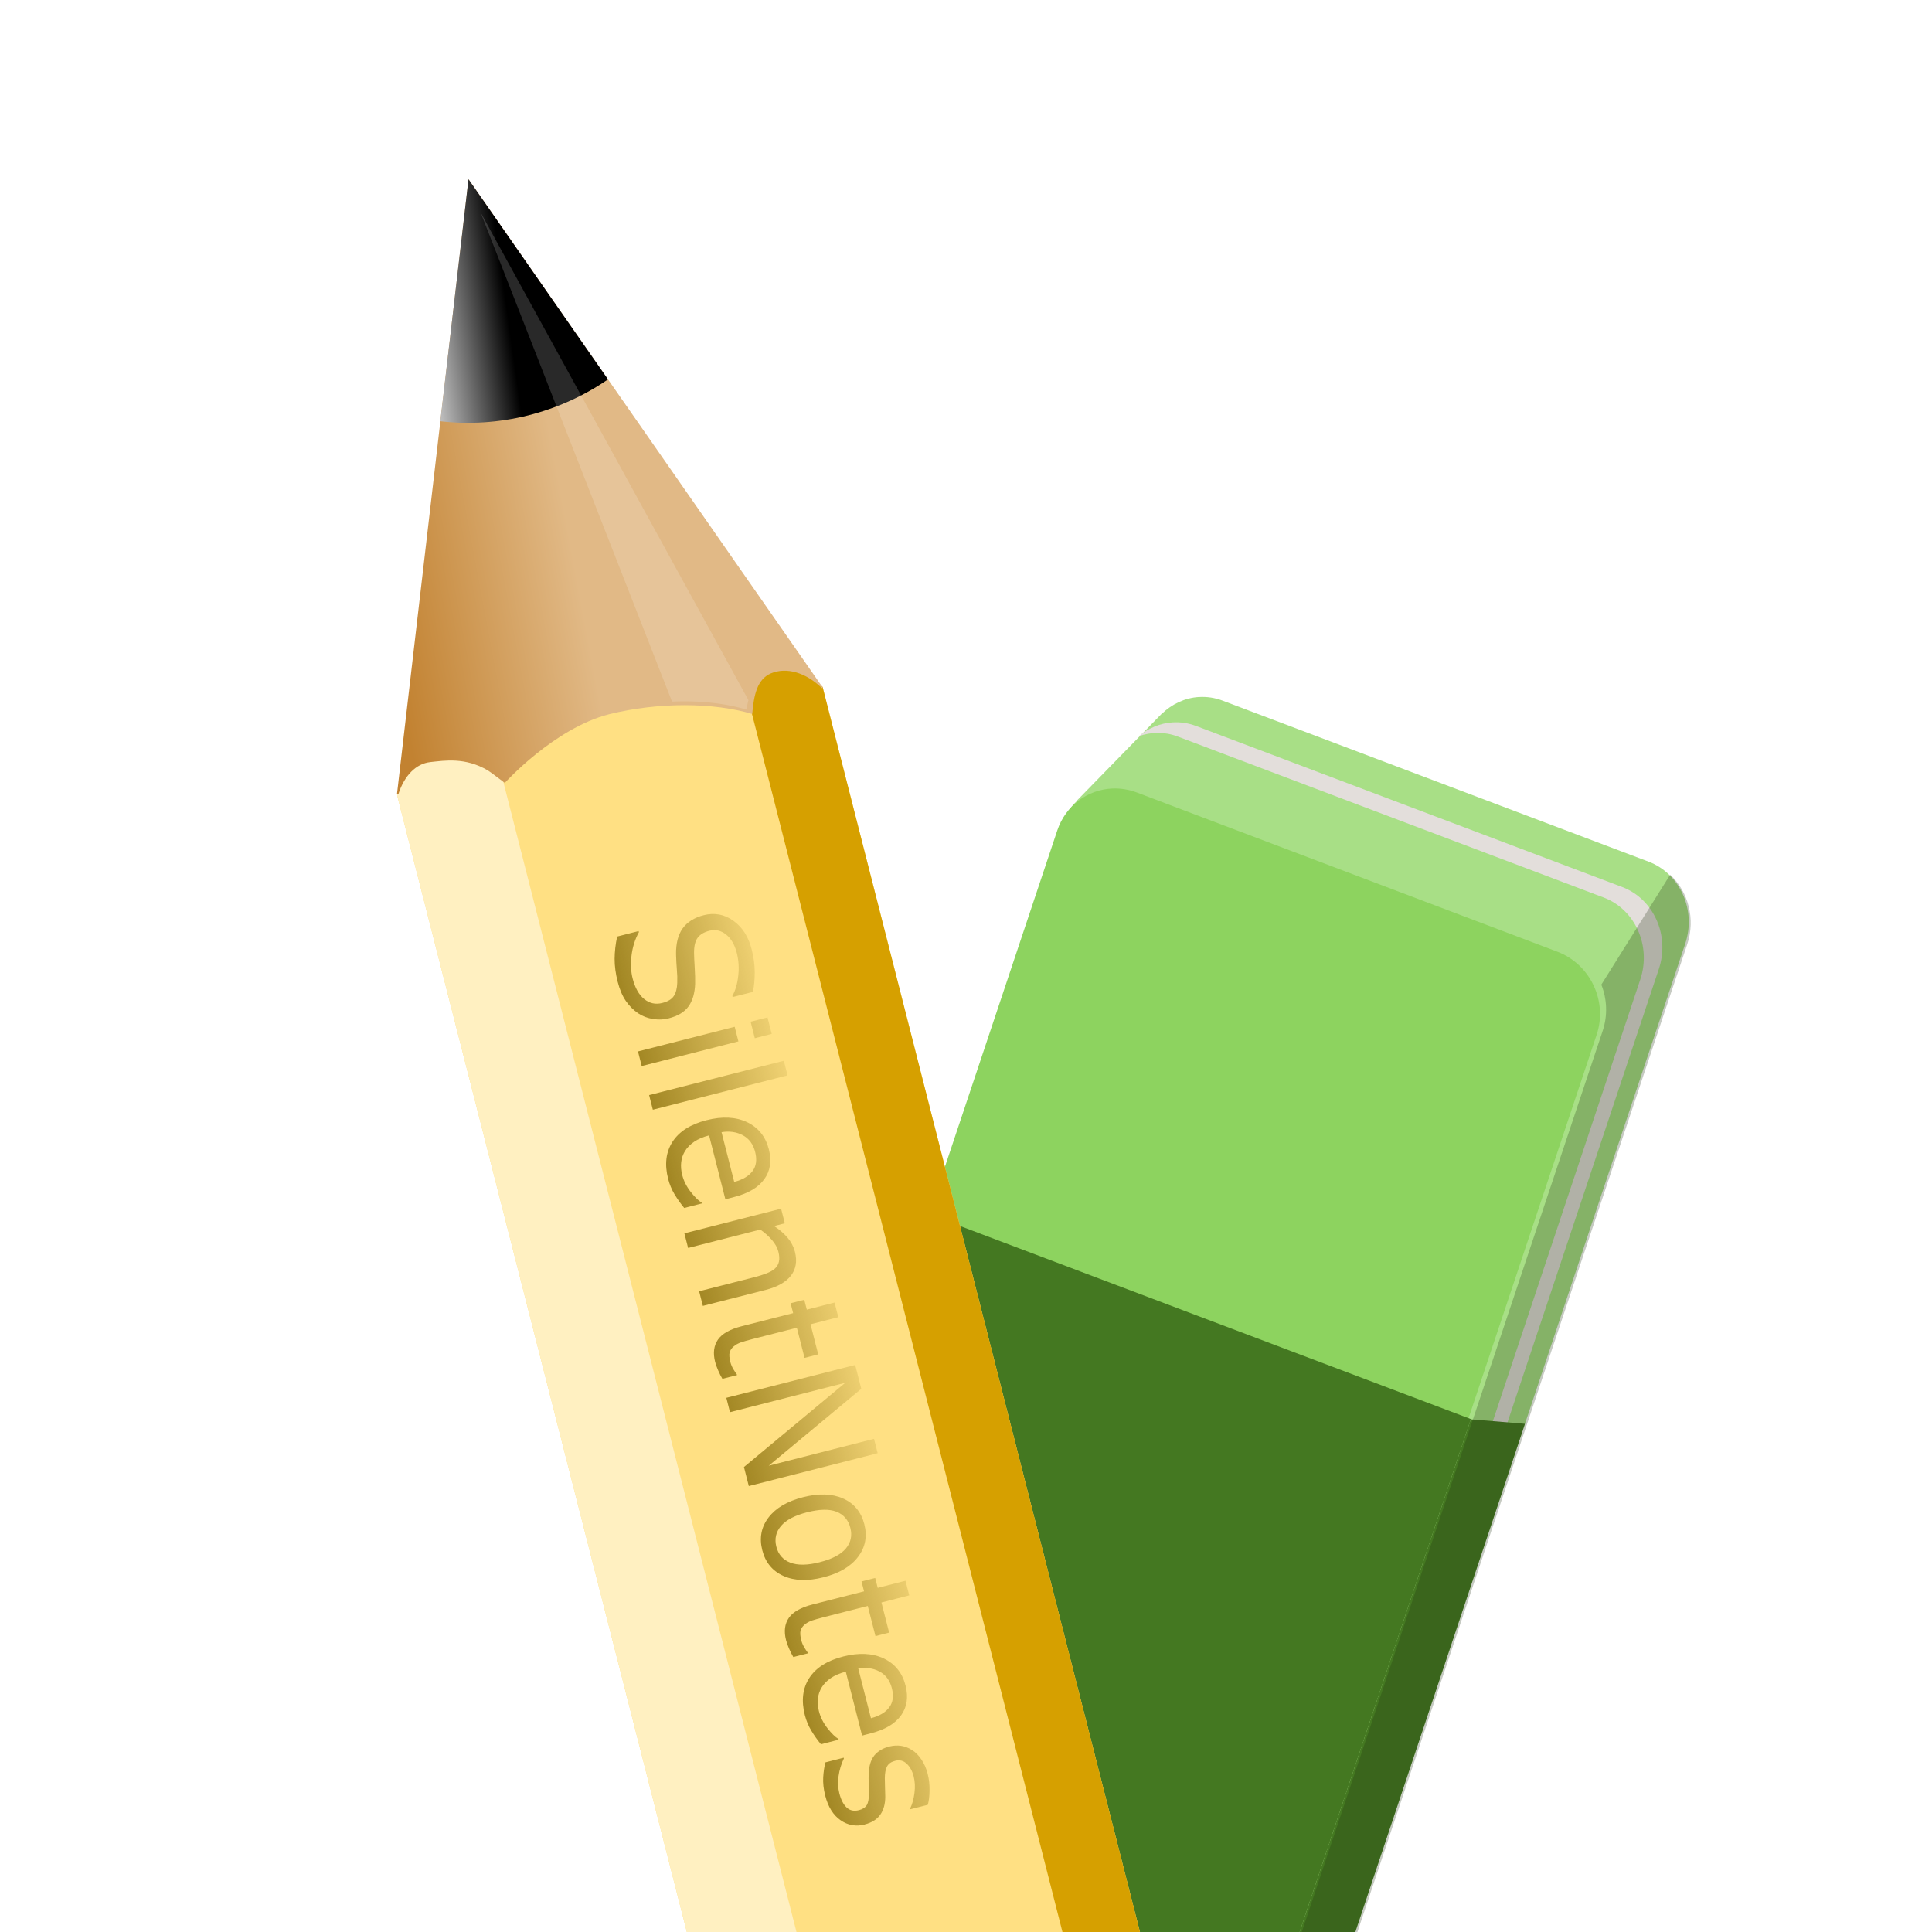 <?xml version="1.0" encoding="UTF-8" standalone="no"?>
<!-- Created with Inkscape (http://www.inkscape.org/) -->

<svg
   width="55mm"
   height="55mm"
   viewBox="0 0 55 55"
   version="1.1"
   id="svg1"
   xmlns:xlink="http://www.w3.org/1999/xlink"
   xmlns="http://www.w3.org/2000/svg"
   xmlns:svg="http://www.w3.org/2000/svg">
  <defs
     id="defs1">
    <linearGradient
       id="linearGradient4211-1">
      <stop
         style="stop-color:#806600;stop-opacity:0;"
         offset="0"
         id="stop4213-2" />
      <stop
         style="stop-color:#806600;stop-opacity:1;"
         offset="1"
         id="stop4215-6" />
    </linearGradient>
    <radialGradient
       xlink:href="#linearGradient4211-1"
       id="radialGradient1"
       cx="74.261"
       cy="205.636"
       fx="74.261"
       fy="205.636"
       r="15.359"
       gradientTransform="matrix(1.881,-0.254,0.24,1.782,-115.653,-142.096)"
       gradientUnits="userSpaceOnUse" />
    <radialGradient
       xlink:href="#linearGradient4211-1"
       id="radialGradient2"
       cx="74.261"
       cy="205.636"
       fx="74.261"
       fy="205.636"
       r="15.359"
       gradientTransform="matrix(1.881,-0.254,0.24,1.782,-115.653,-142.096)"
       gradientUnits="userSpaceOnUse" />
    <radialGradient
       xlink:href="#linearGradient4211-1"
       id="radialGradient4"
       cx="74.261"
       cy="205.636"
       fx="74.261"
       fy="205.636"
       r="15.359"
       gradientTransform="matrix(1.881,-0.254,0.24,1.782,-115.653,-142.096)"
       gradientUnits="userSpaceOnUse" />
    <radialGradient
       xlink:href="#linearGradient4211-1"
       id="radialGradient6"
       cx="74.261"
       cy="205.636"
       fx="74.261"
       fy="205.636"
       r="15.359"
       gradientTransform="matrix(1.881,-0.254,0.24,1.782,-115.653,-142.096)"
       gradientUnits="userSpaceOnUse" />
    <radialGradient
       xlink:href="#linearGradient4211-1"
       id="radialGradient8"
       cx="74.261"
       cy="205.636"
       fx="74.261"
       fy="205.636"
       r="15.359"
       gradientTransform="matrix(1.881,-0.254,0.24,1.782,-115.653,-142.096)"
       gradientUnits="userSpaceOnUse" />
    <radialGradient
       xlink:href="#linearGradient4211-1"
       id="radialGradient11"
       cx="74.261"
       cy="205.636"
       fx="74.261"
       fy="205.636"
       r="15.359"
       gradientTransform="matrix(1.881,-0.254,0.24,1.782,-115.653,-142.096)"
       gradientUnits="userSpaceOnUse" />
    <radialGradient
       xlink:href="#linearGradient4211-1"
       id="radialGradient12"
       cx="74.261"
       cy="205.636"
       fx="74.261"
       fy="205.636"
       r="15.359"
       gradientTransform="matrix(1.881,-0.254,0.24,1.782,-115.653,-142.096)"
       gradientUnits="userSpaceOnUse" />
    <radialGradient
       xlink:href="#linearGradient4211-1"
       id="radialGradient14"
       cx="74.261"
       cy="205.636"
       fx="74.261"
       fy="205.636"
       r="15.359"
       gradientTransform="matrix(1.881,-0.254,0.24,1.782,-115.653,-142.096)"
       gradientUnits="userSpaceOnUse" />
    <radialGradient
       xlink:href="#linearGradient4211-1"
       id="radialGradient16"
       cx="74.261"
       cy="205.636"
       fx="74.261"
       fy="205.636"
       r="15.359"
       gradientTransform="matrix(1.881,-0.254,0.24,1.782,-115.653,-142.096)"
       gradientUnits="userSpaceOnUse" />
    <radialGradient
       xlink:href="#linearGradient4211-1"
       id="radialGradient18"
       cx="74.261"
       cy="205.636"
       fx="74.261"
       fy="205.636"
       r="15.359"
       gradientTransform="matrix(1.881,-0.254,0.24,1.782,-115.653,-142.096)"
       gradientUnits="userSpaceOnUse" />
    <radialGradient
       xlink:href="#linearGradient4211-1"
       id="radialGradient20"
       cx="74.261"
       cy="205.636"
       fx="74.261"
       fy="205.636"
       r="15.359"
       gradientTransform="matrix(1.881,-0.254,0.24,1.782,-115.653,-142.096)"
       gradientUnits="userSpaceOnUse" />
    <linearGradient
       id="linearGradient4199">
      <stop
         style="stop-color:#d4d4d4;stop-opacity:1"
         offset="0"
         id="stop4201" />
      <stop
         style="stop-color:#000000;stop-opacity:1"
         offset="1"
         id="stop4203" />
    </linearGradient>
    <radialGradient
       xlink:href="#linearGradient4211-1"
       id="radialGradient1-4"
       cx="74.261"
       cy="205.636"
       fx="74.261"
       fy="205.636"
       r="15.359"
       gradientTransform="matrix(1.881,-0.254,0.24,1.782,-115.653,-142.096)"
       gradientUnits="userSpaceOnUse" />
    <radialGradient
       xlink:href="#linearGradient4211-1"
       id="radialGradient2-2"
       cx="74.261"
       cy="205.636"
       fx="74.261"
       fy="205.636"
       r="15.359"
       gradientTransform="matrix(1.881,-0.254,0.24,1.782,-115.653,-142.096)"
       gradientUnits="userSpaceOnUse" />
    <radialGradient
       xlink:href="#linearGradient4211-1"
       id="radialGradient4-8"
       cx="74.261"
       cy="205.636"
       fx="74.261"
       fy="205.636"
       r="15.359"
       gradientTransform="matrix(1.881,-0.254,0.24,1.782,-115.653,-142.096)"
       gradientUnits="userSpaceOnUse" />
    <radialGradient
       xlink:href="#linearGradient4211-1"
       id="radialGradient6-1"
       cx="74.261"
       cy="205.636"
       fx="74.261"
       fy="205.636"
       r="15.359"
       gradientTransform="matrix(1.881,-0.254,0.24,1.782,-115.653,-142.096)"
       gradientUnits="userSpaceOnUse" />
    <radialGradient
       xlink:href="#linearGradient4211-1"
       id="radialGradient8-6"
       cx="74.261"
       cy="205.636"
       fx="74.261"
       fy="205.636"
       r="15.359"
       gradientTransform="matrix(1.881,-0.254,0.24,1.782,-115.653,-142.096)"
       gradientUnits="userSpaceOnUse" />
    <radialGradient
       xlink:href="#linearGradient4211-1"
       id="radialGradient11-7"
       cx="74.261"
       cy="205.636"
       fx="74.261"
       fy="205.636"
       r="15.359"
       gradientTransform="matrix(1.881,-0.254,0.24,1.782,-115.653,-142.096)"
       gradientUnits="userSpaceOnUse" />
    <radialGradient
       xlink:href="#linearGradient4211-1"
       id="radialGradient12-0"
       cx="74.261"
       cy="205.636"
       fx="74.261"
       fy="205.636"
       r="15.359"
       gradientTransform="matrix(1.881,-0.254,0.24,1.782,-115.653,-142.096)"
       gradientUnits="userSpaceOnUse" />
    <radialGradient
       xlink:href="#linearGradient4211-1"
       id="radialGradient14-6"
       cx="74.261"
       cy="205.636"
       fx="74.261"
       fy="205.636"
       r="15.359"
       gradientTransform="matrix(1.881,-0.254,0.24,1.782,-115.653,-142.096)"
       gradientUnits="userSpaceOnUse" />
    <radialGradient
       xlink:href="#linearGradient4211-1"
       id="radialGradient16-1"
       cx="74.261"
       cy="205.636"
       fx="74.261"
       fy="205.636"
       r="15.359"
       gradientTransform="matrix(1.881,-0.254,0.24,1.782,-115.653,-142.096)"
       gradientUnits="userSpaceOnUse" />
    <radialGradient
       xlink:href="#linearGradient4211-1"
       id="radialGradient18-7"
       cx="74.261"
       cy="205.636"
       fx="74.261"
       fy="205.636"
       r="15.359"
       gradientTransform="matrix(1.881,-0.254,0.24,1.782,-115.653,-142.096)"
       gradientUnits="userSpaceOnUse" />
    <radialGradient
       xlink:href="#linearGradient4211-1"
       id="radialGradient20-3"
       cx="74.261"
       cy="205.636"
       fx="74.261"
       fy="205.636"
       r="15.359"
       gradientTransform="matrix(1.881,-0.254,0.24,1.782,-115.653,-142.096)"
       gradientUnits="userSpaceOnUse" />
    <linearGradient
       id="linearGradient49">
      <stop
         style="stop-color:#c28231;stop-opacity:1"
         offset="0"
         id="stop49" />
      <stop
         style="stop-color:#e1b986;stop-opacity:1;"
         offset="1"
         id="stop48" />
    </linearGradient>
    <linearGradient
       xlink:href="#linearGradient4211"
       id="linearGradient4217"
       x1="792.995"
       y1="-328.269"
       x2="792.995"
       y2="-396.332"
       gradientUnits="userSpaceOnUse"
       gradientTransform="matrix(0.023,0.091,-0.093,0.024,68.442,104.342)" />
    <linearGradient
       id="linearGradient4211">
      <stop
         style="stop-color:#806600;stop-opacity:1;"
         offset="0"
         id="stop4213" />
      <stop
         style="stop-color:#806600;stop-opacity:0;"
         offset="1"
         id="stop4215" />
    </linearGradient>
    <filter
       style="color-interpolation-filters:sRGB"
       id="filter4377-0-0-2-8"
       x="-0.241"
       width="1.482"
       y="-0.067"
       height="1.134">
      <feGaussianBlur
         stdDeviation="4.228"
         id="feGaussianBlur4379-3-9-5-4" />
    </filter>
    <linearGradient
       xlink:href="#linearGradient49"
       id="linearGradient4"
       gradientUnits="userSpaceOnUse"
       gradientTransform="matrix(0.1,-0.025,0.025,0.1,67.926,114.992)"
       x1="312.563"
       y1="553.906"
       x2="366.263"
       y2="557.151" />
    <linearGradient
       xlink:href="#linearGradient4199"
       id="linearGradient5"
       gradientUnits="userSpaceOnUse"
       gradientTransform="matrix(0.1,-0.025,0.025,0.1,67.926,114.992)"
       x1="336.498"
       y1="485.999"
       x2="361.368"
       y2="488.617" />
    <filter
       style="color-interpolation-filters:sRGB"
       id="filter49"
       x="-0.107"
       y="-0.042"
       width="1.213"
       height="1.083">
      <feGaussianBlur
         stdDeviation="0.523"
         id="feGaussianBlur49" />
    </filter>
  </defs>
  <g
     id="layer1"
     transform="translate(-100.703,-137.919)"
     style="display:inline">
    <path
       id="rect43"
       style="fill:#a8df86;fill-opacity:1;stroke-width:0.955;-inkscape-stroke:none"
       d="M 134.834 157.761 C 134.439 157.785 134.067 157.958 133.777 158.24 L 133.774 158.238 C 132.973 159.059 132.172 159.879 131.371 160.699 L 131.376 160.704 C 131.174 160.898 131.009 161.143 130.911 161.437 L 120.572 192.408 C 120.515 192.577 120.492 192.749 120.483 192.919 L 139.286 192.919 L 148.679 164.781 C 148.997 163.828 148.532 162.788 147.636 162.449 L 135.509 157.865 C 135.285 157.78 135.055 157.748 134.833 157.762 L 134.834 157.761 z " />
    <path
       id="rect11"
       style="fill:#8dd35f;stroke-width:0.955;-inkscape-stroke:none"
       d="M 176.534 103.133 C 175.883 103.408 175.427 104.052 175.427 104.805 L 175.427 137.457 C 175.427 137.635 175.46 137.803 175.508 137.965 L 191.85 131.874 L 191.85 104.805 C 191.85 103.8 191.041 102.991 190.036 102.991 L 177.241 102.991 C 176.99 102.991 176.751 103.042 176.534 103.133 z "
       transform="matrix(0.935,0.354,-0.317,0.949,0,0)" />
    <path
       id="rect45"
       style="fill:#e3dedb;stroke-width:0.955;-inkscape-stroke:none"
       d="M 134.081 158.484 L 134.081 158.484 C 133.728 158.506 133.395 158.647 133.121 158.877 C 133.47 158.755 133.855 158.744 134.229 158.886 L 146.357 163.47 C 147.253 163.808 147.717 164.848 147.399 165.801 L 138.347 192.919 L 138.775 192.919 L 147.927 165.503 C 148.245 164.55 147.78 163.51 146.884 163.171 L 134.756 158.587 C 134.532 158.502 134.304 158.47 134.081 158.484 z " />
    <path
       id="path52"
       style="fill:#447821;stroke-width:0.955;-inkscape-stroke:none"
       d="M 142.573 178.324 L 137.701 192.919 L 139.285 192.919 L 144.115 178.452 L 142.573 178.324 z " />
    <path
       id="path48"
       style="opacity:0.5;fill:#1a2d0d;fill-opacity:1;stroke:none;stroke-width:0.265px;stroke-linecap:butt;stroke-linejoin:miter;stroke-opacity:1;filter:url(#filter49)"
       d="M 148.866 198.269 L 146.784 201.395 C 146.953 201.798 146.983 202.261 146.825 202.708 L 137.713 228.361 L 139.397 228.361 L 149.382 200.248 C 149.64 199.522 149.411 198.747 148.866 198.269 z "
       transform="matrix(0.941,0,0,1.001,8.166,-35.647)" />
    <path
       id="rect51"
       style="fill:#447821;stroke-width:0.955;-inkscape-stroke:none"
       d="M 127.214 172.511 L 121.757 188.857 L 132.502 192.919 L 137.701 192.919 L 142.576 178.317 L 127.214 172.511 z " />
    <g
       id="g7">
      <path
         id="rect4341"
         style="display:inline;overflow:visible;fill:#ffe083;fill-rule:evenodd;stroke-width:0.284;stroke-opacity:0.69;enable-background:accumulate"
         d="M 123.318 156.513 L 112.277 159.327 L 112.332 159.385 L 112.01 160.566 L 120.256 192.919 L 133.155 192.919 L 124.121 157.474 L 123.426 156.84 L 123.318 156.513 z " />
      <path
         id="rect4464"
         style="display:inline;overflow:visible;fill:#fff0c1;fill-rule:evenodd;stroke-width:0.284;stroke-opacity:0.69;enable-background:accumulate"
         d="M 114.634 158.726 L 112.277 159.327 L 112.332 159.385 L 112.01 160.566 L 120.256 192.919 L 123.377 192.919 L 114.665 158.738 C 114.662 158.728 114.648 158.723 114.634 158.726 z " />
      <path
         id="rect4466"
         style="display:inline;overflow:visible;fill:#d6a000;fill-rule:evenodd;stroke-width:0.284;stroke-opacity:0.69;enable-background:accumulate"
         d="M 123.318 156.513 L 121.797 156.901 C 121.783 156.905 121.773 156.916 121.775 156.926 L 130.949 192.919 L 133.155 192.919 L 124.121 157.474 L 123.426 156.84 L 123.318 156.513 z " />
      <path
         style="font-size:4.933px;line-height:1.25;letter-spacing:0px;word-spacing:0px;fill:url(#linearGradient4217);stroke-width:0.095px"
         d="m 119.74,166.91 q -0.214,0.055 -0.447,0.017 -0.232,-0.035 -0.419,-0.159 -0.203,-0.137 -0.352,-0.351 -0.148,-0.212 -0.233,-0.543 -0.091,-0.356 -0.089,-0.66 0.002,-0.302 0.072,-0.633 l 0.611,-0.156 0.008,0.031 q -0.168,0.309 -0.21,0.668 -0.042,0.359 0.031,0.647 0.104,0.407 0.331,0.589 0.228,0.184 0.511,0.112 0.244,-0.062 0.332,-0.2 0.089,-0.136 0.097,-0.371 0.007,-0.178 -0.011,-0.381 -0.017,-0.201 -0.023,-0.43 -0.008,-0.464 0.187,-0.74 0.198,-0.274 0.6,-0.377 0.461,-0.117 0.843,0.157 0.385,0.274 0.522,0.811 0.088,0.347 0.088,0.656 -1.4e-4,0.308 -0.052,0.559 l -0.577,0.147 -0.008,-0.031 q 0.13,-0.233 0.167,-0.57 0.041,-0.335 -0.041,-0.656 -0.09,-0.352 -0.307,-0.525 -0.217,-0.171 -0.473,-0.105 -0.229,0.058 -0.333,0.198 -0.104,0.139 -0.104,0.425 0.002,0.15 0.019,0.424 0.017,0.273 0.012,0.468 -0.015,0.395 -0.187,0.636 -0.172,0.242 -0.566,0.342 z m 2.451,0.564 -0.119,-0.469 0.481,-0.122 0.119,0.469 z m -3.22,0.793 -0.106,-0.416 2.753,-0.702 0.106,0.416 z m 0.317,1.243 -0.106,-0.416 3.835,-0.977 0.106,0.416 z m 2.065,2.551 -0.464,-1.82 q -0.254,0.065 -0.426,0.182 -0.17,0.116 -0.26,0.266 -0.089,0.145 -0.108,0.317 -0.019,0.174 0.03,0.364 0.064,0.252 0.24,0.478 0.179,0.228 0.315,0.308 l 0.006,0.022 -0.505,0.129 q -0.152,-0.185 -0.274,-0.387 -0.122,-0.202 -0.184,-0.443 -0.157,-0.615 0.125,-1.054 0.284,-0.44 0.967,-0.614 0.675,-0.172 1.156,0.056 0.481,0.231 0.619,0.77 0.127,0.5 -0.129,0.852 -0.256,0.355 -0.855,0.507 z m 0.252,-0.495 q 0.364,-0.095 0.522,-0.31 0.158,-0.212 0.074,-0.544 -0.085,-0.334 -0.355,-0.477 -0.269,-0.141 -0.602,-0.085 z m -0.893,3.529 -0.106,-0.416 1.567,-0.399 q 0.19,-0.048 0.35,-0.11 0.163,-0.063 0.243,-0.14 0.089,-0.082 0.112,-0.198 0.025,-0.117 -0.017,-0.283 -0.043,-0.17 -0.184,-0.332 -0.141,-0.162 -0.33,-0.295 l -2.055,0.524 -0.106,-0.416 2.753,-0.702 0.106,0.416 -0.306,0.078 q 0.229,0.149 0.384,0.331 0.154,0.182 0.21,0.401 0.102,0.4 -0.113,0.679 -0.215,0.279 -0.72,0.407 z m 0.556,2.076 q -0.064,-0.108 -0.122,-0.242 -0.057,-0.131 -0.085,-0.24 -0.096,-0.378 0.08,-0.633 0.177,-0.255 0.677,-0.382 l 1.464,-0.373 -0.072,-0.281 0.389,-0.099 0.072,0.281 0.791,-0.202 0.106,0.416 -0.791,0.202 0.219,0.858 -0.389,0.099 -0.219,-0.858 -1.254,0.32 q -0.217,0.055 -0.338,0.096 -0.118,0.04 -0.211,0.12 -0.086,0.074 -0.112,0.17 -0.022,0.098 0.022,0.272 0.026,0.102 0.086,0.204 0.063,0.102 0.097,0.145 l 0.006,0.022 z m 0.752,3.053 -0.138,-0.542 2.885,-2.398 -3.283,0.837 -0.104,-0.409 3.669,-0.935 0.173,0.679 -2.634,2.188 2.997,-0.764 0.104,0.409 z m 2.126,2.597 q -0.673,0.171 -1.141,-0.039 -0.468,-0.21 -0.601,-0.73 -0.134,-0.524 0.177,-0.933 0.311,-0.407 0.984,-0.578 0.673,-0.171 1.14,0.037 0.471,0.21 0.604,0.734 0.132,0.52 -0.18,0.929 -0.31,0.409 -0.983,0.58 z m -0.109,-0.429 q 0.535,-0.136 0.746,-0.39 0.213,-0.255 0.128,-0.588 -0.086,-0.338 -0.395,-0.46 -0.306,-0.12 -0.841,0.017 -0.518,0.132 -0.738,0.388 -0.218,0.256 -0.133,0.592 0.085,0.332 0.396,0.452 0.315,0.122 0.837,-0.011 z m -0.75,2.699 q -0.064,-0.108 -0.122,-0.242 -0.057,-0.131 -0.085,-0.24 -0.096,-0.378 0.08,-0.633 0.177,-0.255 0.677,-0.382 l 1.464,-0.373 -0.072,-0.281 0.389,-0.099 0.072,0.281 0.791,-0.202 0.106,0.416 -0.791,0.202 0.219,0.858 -0.389,0.099 -0.219,-0.858 -1.254,0.32 q -0.217,0.055 -0.338,0.096 -0.118,0.04 -0.211,0.12 -0.086,0.074 -0.112,0.17 -0.022,0.098 0.022,0.272 0.026,0.102 0.086,0.204 0.063,0.102 0.097,0.145 l 0.006,0.022 z m 1.958,2.237 -0.464,-1.82 q -0.254,0.065 -0.426,0.182 -0.17,0.116 -0.26,0.266 -0.089,0.145 -0.108,0.317 -0.019,0.174 0.03,0.364 0.064,0.252 0.24,0.478 0.179,0.228 0.315,0.308 l 0.006,0.022 -0.505,0.129 q -0.152,-0.185 -0.274,-0.387 -0.122,-0.202 -0.184,-0.443 -0.157,-0.615 0.125,-1.054 0.284,-0.44 0.967,-0.614 0.675,-0.172 1.156,0.056 0.481,0.231 0.619,0.77 0.127,0.5 -0.129,0.852 -0.256,0.355 -0.855,0.507 z m 0.252,-0.495 q 0.364,-0.095 0.522,-0.31 0.158,-0.212 0.074,-0.544 -0.085,-0.334 -0.355,-0.477 -0.269,-0.141 -0.602,-0.085 z m -0.176,3.026 q -0.377,0.096 -0.69,-0.123 -0.313,-0.217 -0.436,-0.701 -0.07,-0.274 -0.057,-0.522 0.016,-0.247 0.063,-0.423 l 0.52,-0.133 0.006,0.022 q -0.115,0.239 -0.152,0.505 -0.035,0.265 0.022,0.487 0.07,0.274 0.208,0.404 0.138,0.13 0.35,0.076 0.163,-0.042 0.225,-0.147 0.062,-0.105 0.061,-0.359 -3.5e-4,-0.094 -0.007,-0.245 -0.007,-0.149 -0.002,-0.275 0.013,-0.35 0.163,-0.534 0.153,-0.183 0.424,-0.252 0.17,-0.043 0.336,-0.02 0.167,0.026 0.318,0.124 0.147,0.094 0.262,0.267 0.118,0.175 0.178,0.411 0.056,0.221 0.052,0.462 -0.001,0.243 -0.049,0.415 l -0.495,0.126 -0.006,-0.022 q 0.09,-0.192 0.121,-0.443 0.033,-0.251 -0.023,-0.47 -0.058,-0.228 -0.197,-0.36 -0.136,-0.132 -0.328,-0.084 -0.17,0.043 -0.232,0.16 -0.063,0.115 -0.064,0.336 -2.6e-4,0.123 0.006,0.272 0.007,0.151 0.007,0.253 -1.4e-4,0.308 -0.14,0.511 -0.142,0.203 -0.443,0.28 z"
         id="text4207"
         aria-label="SilentNotes" />
      <path
         id="path4348-0-3-4-5"
         style="fill:url(#linearGradient4);fill-opacity:1;fill-rule:evenodd;stroke:none;stroke-width:0.099px;stroke-linecap:butt;stroke-linejoin:miter;stroke-opacity:1"
         d="m 124.127,157.495 c -3.362,-4.824 -6.724,-9.648 -10.086,-14.473 -0.68,5.838 -1.359,11.675 -2.038,17.512 0,0 0.037,-0.003 0.039,-0.003 0.169,-0.528 0.5,-0.873 0.912,-0.917 0.412,-0.044 0.996,-0.142 1.64,0.239 0.067,0.04 0.479,0.354 0.479,0.354 0,0 1.405,-1.557 2.974,-1.956 1.402,-0.349 2.98,-0.334 4.07,-0.007 0.047,-0.542 0.141,-0.987 0.531,-1.155 0.443,-0.186 0.994,-0.027 1.45,0.418 8.9e-4,-5.5e-4 0.03,-0.014 0.03,-0.014 z" />
      <path
         style="fill:url(#linearGradient5);fill-opacity:1;fill-rule:evenodd;stroke:none;stroke-width:0.099px;stroke-linecap:butt;stroke-linejoin:miter;stroke-opacity:1"
         d="m 114.04,143.022 c -0.267,2.296 -0.535,4.593 -0.802,6.889 0.822,0.096 1.675,0.039 2.502,-0.167 0.82,-0.208 1.595,-0.557 2.271,-1.025 -1.324,-1.899 -2.647,-3.798 -3.971,-5.697 z"
         id="path4392-3-8-1-5" />
      <path
         id="path4235-4-6-9-0"
         style="opacity:0.4;fill:#ffffff;fill-rule:evenodd;stroke:none;stroke-width:1px;stroke-linecap:butt;stroke-linejoin:miter;stroke-opacity:1;filter:url(#filter4377-0-0-2-8)"
         d="m 317.935,600.893 42.065,-148.528 c -6.645,47.953 -13.291,95.902 -19.936,143.854 a 53.881,27.435 0 0 0 -20.923,7.102 14.139,18.822 11.542 0 0 -1.205,-2.428 z"
         transform="matrix(-0.093,0.023,0.025,0.1,136.555,90.449)" />
    </g>
  </g>
</svg>

